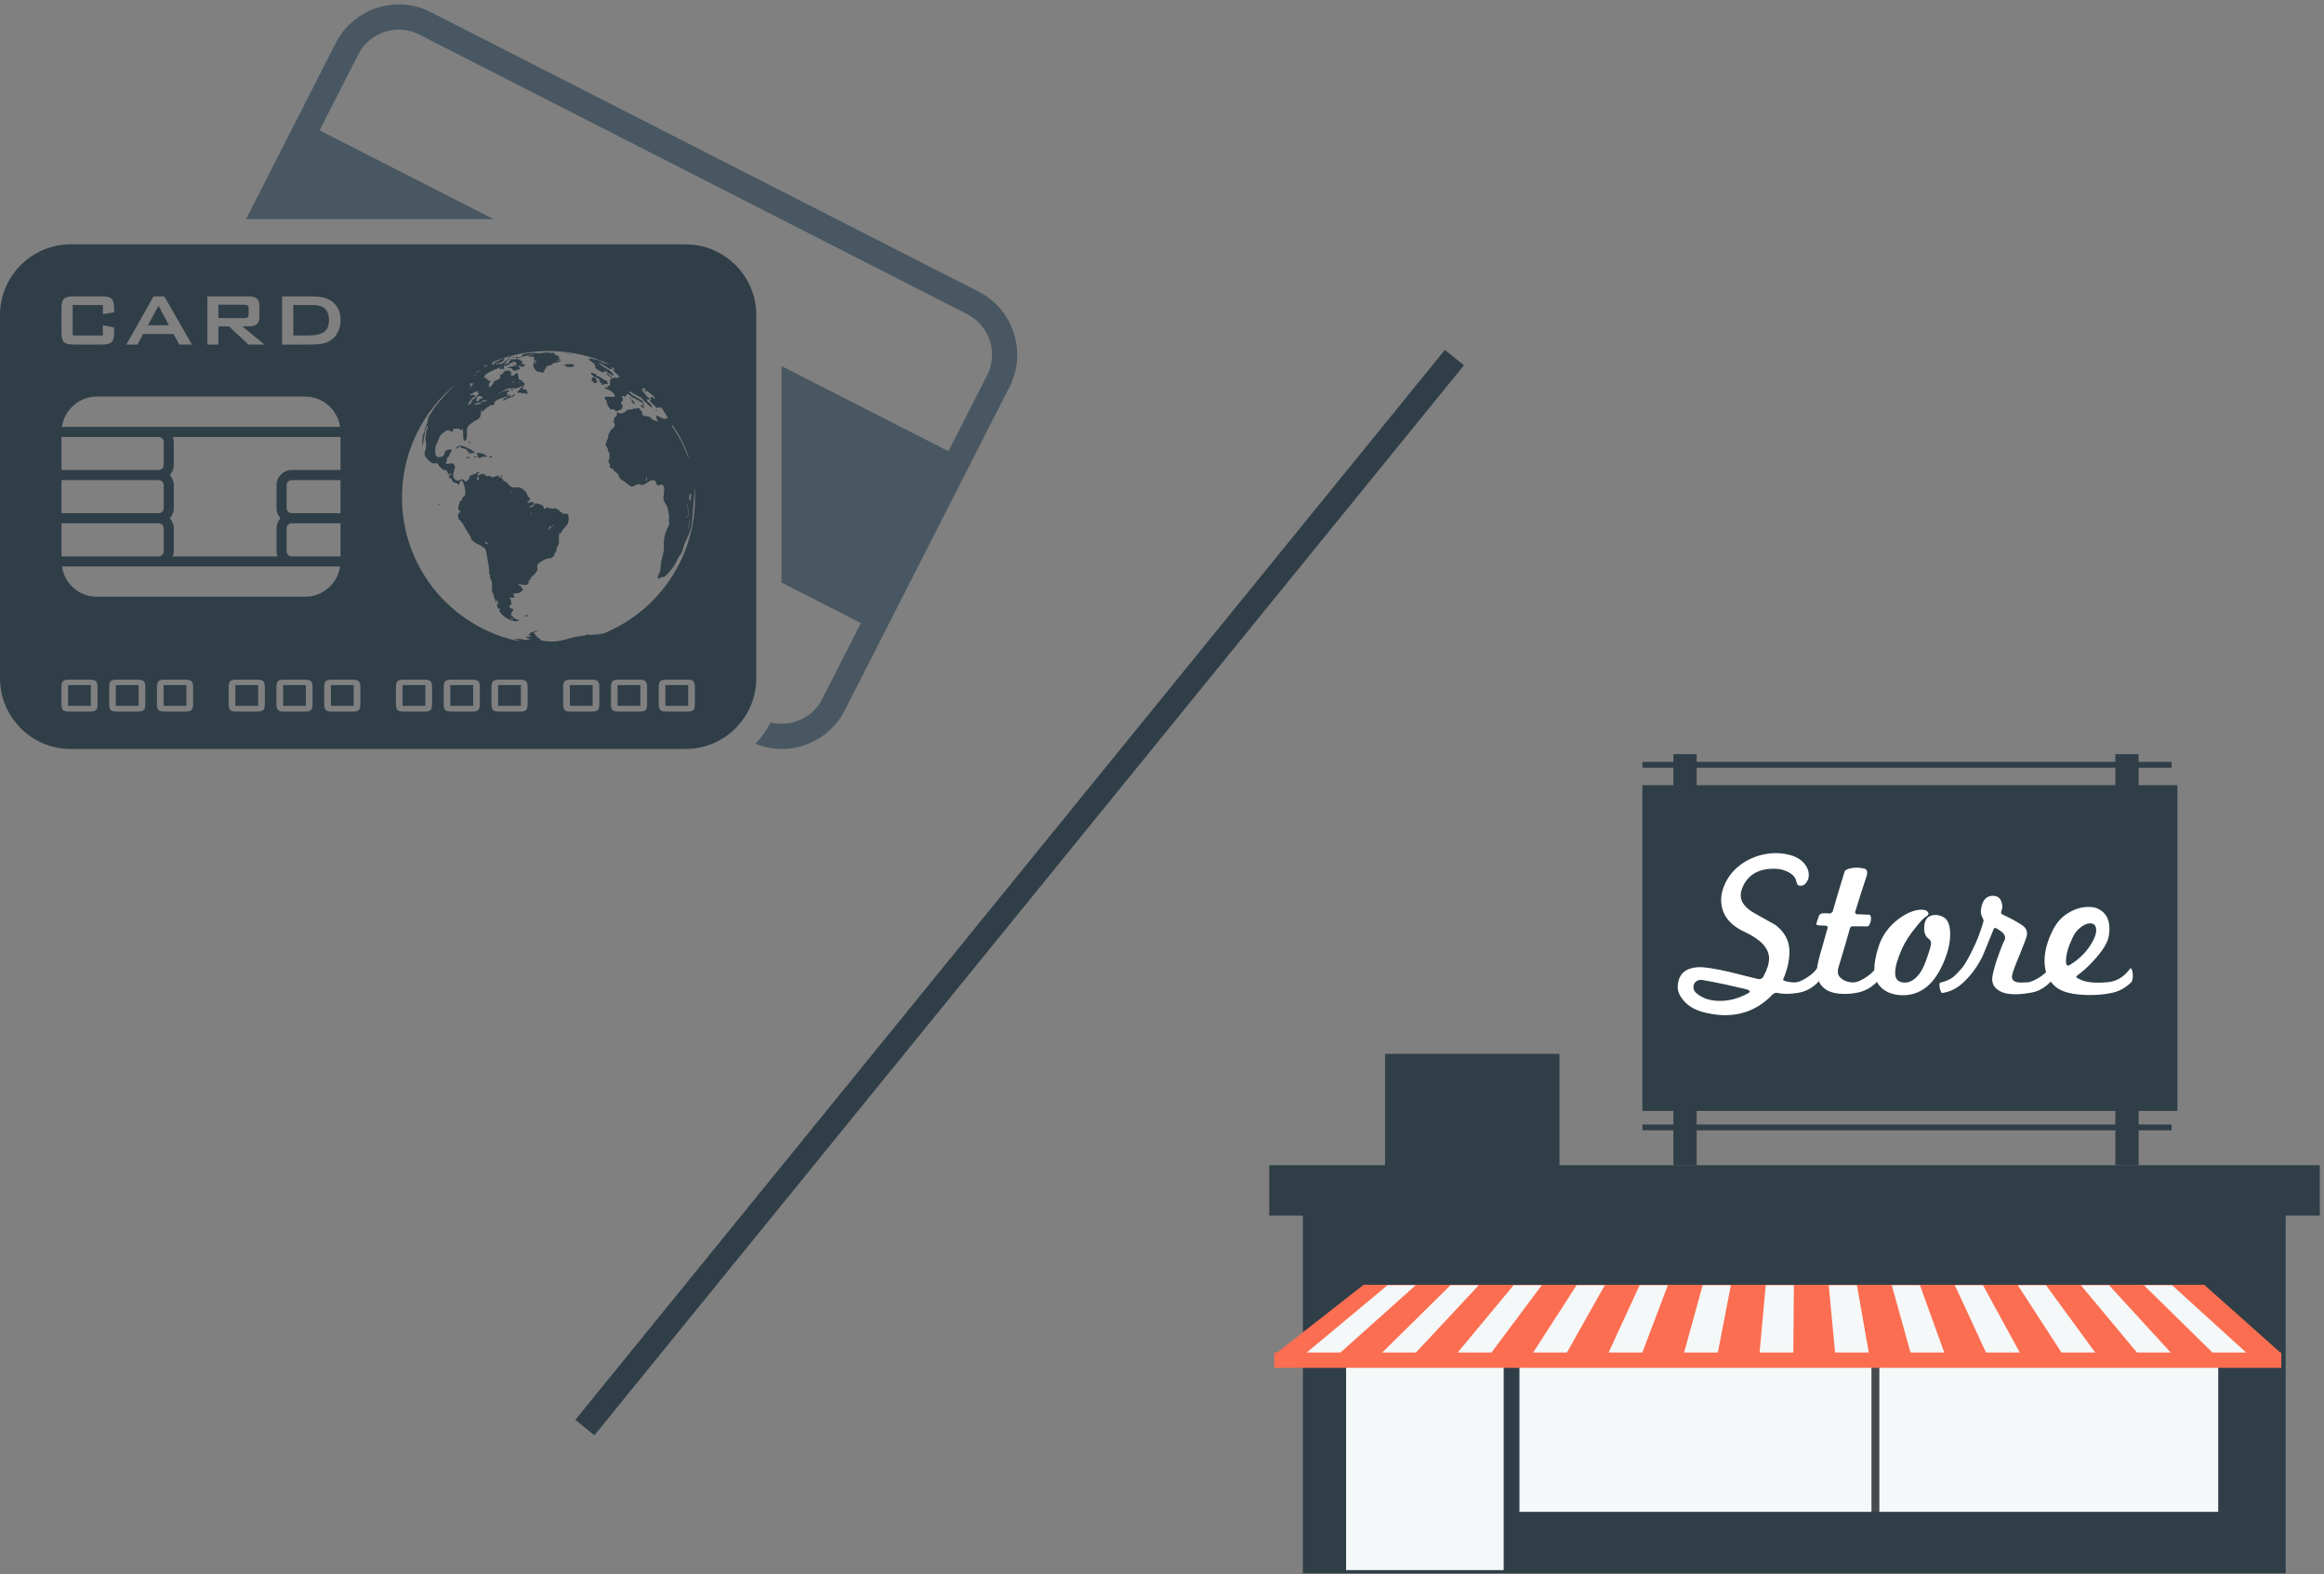 <?xml version="1.0" encoding="UTF-8"?>
<svg width="474px" height="321px" viewBox="0 0 474 321" version="1.1" xmlns="http://www.w3.org/2000/svg" xmlns:xlink="http://www.w3.org/1999/xlink">
    <rect x="0" y="0" width="474" height="321" fill="#808080" stroke="none"/>
    <!-- Generator: Sketch 43 (38999) - http://www.bohemiancoding.com/sketch -->
    <title>Group 3</title>
    <desc>Created with Sketch.</desc>
    <defs></defs>
    <g id="Page-1" stroke="none" stroke-width="1" fill="none" fill-rule="evenodd">
        <g id="Group-3">
            <g id="if_vector_65_07_473788">
                <path d="M128.964,81.527 C129.104,81.705 129.626,82.216 129.407,82.442 C129.299,82.549 128.903,81.888 128.81,81.817 C128.709,81.745 128.901,81.554 128.964,81.527 Z M128.802,81.461 C128.802,81.461 128.81,81.46 128.811,81.465 C128.759,81.328 128.646,81.125 128.533,81.024 C128.346,80.866 128.51,81.403 128.802,81.461 Z M104.925,74.221 C104.913,74.241 104.874,74.324 104.925,74.221 L104.925,74.221 Z M104.925,74.221 C104.949,74.159 104.55,74.248 104.497,74.361 C104.481,74.398 104.866,74.346 104.925,74.221 Z M134.036,83.772 C134.063,83.705 133.593,83.622 133.551,83.634 C133.585,83.725 133.965,83.939 134.036,83.772 Z M108.336,128.946 C108.35,128.96 108.355,128.96 108.358,128.952 C108.376,128.936 108.386,128.924 108.383,128.924 C108.381,128.943 108.365,128.951 108.336,128.946 Z M102.442,97.011 L102.442,97.011 C102.441,96.626 102.073,97.28 102.075,97.28 C102.338,97.349 102.442,97.276 102.442,97.011 Z M102.442,97.01 C102.442,97.011 102.442,97.011 102.442,97.01 C102.442,97.049 102.447,97.243 102.442,97.01 Z M104.126,80.568 C104.017,80.57 103.577,80.39 103.604,80.496 C103.672,80.768 104.079,80.735 104.22,80.604 C104.199,80.563 104.169,80.551 104.126,80.568 C104.158,80.568 103.968,80.574 104.126,80.568 Z M105.128,126.732 L105.128,126.732 C105.277,126.763 105.206,126.749 105.128,126.732 Z M101.988,97.32 L101.988,97.32 C102.005,97.313 102.029,97.302 102.075,97.28 C102.067,97.276 102.013,97.306 101.988,97.32 Z M104.025,79.357 C104.096,79.435 104.629,79.764 104.704,79.569 C104.762,79.431 104.105,79.311 104.025,79.357 Z M98.817,92.795 C98.79,92.729 98.817,92.7 98.896,92.708 C98.806,92.47 97.22,92.24 97.168,92.499 C97.176,92.456 97.578,92.961 97.522,93.054 C97.41,93.245 96.981,93.087 96.837,93.072 C96.662,93.054 96.567,93.235 96.772,93.254 C97.015,93.275 97.69,93.103 97.8,93.419 C97.868,93.615 98.008,93.342 98.052,93.295 C98.214,93.122 98.397,93.318 98.5,93.182 C98.67,92.964 99.036,93.289 99.176,93.179 C99.489,92.931 98.943,92.851 98.817,92.795 Z M96.772,93.253 C96.725,93.247 96.994,93.273 96.772,93.253 L96.772,93.253 Z M107.318,125.705 C107.263,125.646 107.359,125.758 107.318,125.705 L107.318,125.705 Z M100.106,93.071 C100.087,92.807 99.529,93.344 99.863,93.33 C100.254,93.32 100.784,93.087 100.106,93.071 Z M96.756,92.347 C96.808,92.343 96.844,92.32 96.869,92.278 C96.892,92.135 95.399,91.373 95.218,91.28 C94.526,90.921 93.478,90.55 93.013,91.49 C93.214,91.552 93.961,90.804 94.108,91.15 C94.078,91.207 94.026,91.252 93.968,91.28 C93.949,91.379 95.083,91.554 95.169,91.637 C95.35,91.811 95.153,92.088 95.551,92.052 C95.949,92.012 95.44,92.433 95.44,92.438 C95.459,92.513 96.627,92.394 96.754,92.347 C96.717,92.361 96.494,92.447 96.756,92.347 Z M95.81,89.974 C95.826,90.051 95.804,89.951 95.81,89.974 L95.81,89.974 Z M95.846,90.433 C95.871,90.426 95.813,90.009 95.81,89.974 C95.772,89.773 95.431,90.484 95.846,90.433 Z M95.125,93.181 C94.894,93.243 95.392,93.511 95.598,93.434 C95.678,93.401 95.762,93.508 95.829,93.418 C95.985,93.211 95.194,93.16 95.125,93.181 Z M95.125,93.181 C95.373,93.116 95.084,93.189 95.125,93.181 L95.125,93.181 Z M141.661,99.465 C141.658,99.454 141.658,99.446 141.658,99.439 C141.656,99.548 141.653,99.66 141.653,99.77 C141.656,99.803 141.661,99.721 141.661,99.465 Z M32.338,62.348 L30.156,66.341 L34.455,66.341 L32.338,62.348 Z M50.489,64.702 C50.636,64.589 50.708,64.386 50.708,64.095 L50.708,62.914 C50.708,62.63 50.636,62.43 50.489,62.314 C50.343,62.201 50.074,62.142 49.677,62.142 L44.544,62.142 L44.544,64.873 L49.676,64.873 C50.074,64.874 50.343,64.816 50.489,64.702 Z M67.102,65.254 C67.102,64.253 66.83,63.492 66.287,62.975 C65.739,62.458 64.937,62.197 63.871,62.197 L59.824,62.197 L59.824,68.415 L62.778,68.415 C64.348,68.415 65.464,68.168 66.12,67.68 C66.775,67.192 67.102,66.38 67.102,65.254 Z M33.371,143.948 L38.019,143.948 L38.019,139.716 L33.371,139.716 L33.371,143.948 Z M13.885,143.948 L18.53,143.948 L18.53,139.716 L13.885,139.716 L13.885,143.948 Z M95.516,82.556 L95.517,82.556 C95.516,82.556 95.518,82.556 95.516,82.556 L95.516,82.556 Z M23.628,143.948 L28.275,143.948 L28.275,139.716 L23.628,139.716 L23.628,143.948 Z M140.291,105.105 L140.291,105.118 C140.299,105.067 140.333,104.804 140.291,105.105 Z M95.67,80.597 C95.828,80.514 95.645,80.608 95.67,80.597 L95.67,80.597 Z M107.071,125.485 C106.99,125.511 106.906,125.762 107.032,125.712 C107.104,125.683 107.261,125.543 107.342,125.559 L107.342,125.556 C107.267,125.466 107.178,125.439 107.071,125.485 Z M135.712,143.948 L140.359,143.948 L140.359,139.716 L135.712,139.716 L135.712,143.948 Z M116.225,143.948 L120.87,143.948 L120.87,139.716 L116.225,139.716 L116.225,143.948 Z M125.968,143.948 L130.615,143.948 L130.615,139.716 L125.968,139.716 L125.968,143.948 Z M141.658,99.438 C141.658,99.411 141.661,99.384 141.661,99.358 C141.654,99.248 141.641,99.137 141.633,99.025 C141.643,99.161 141.65,99.299 141.658,99.438 Z M132.232,82.572 C132.224,82.562 132.216,82.554 132.209,82.546 C132.211,82.563 132.225,82.573 132.24,82.585 C132.24,82.578 132.237,82.575 132.232,82.572 Z M57.742,143.948 L62.389,143.948 L62.389,139.716 L57.742,139.716 L57.742,143.948 L57.742,143.948 Z M67.487,143.948 L72.134,143.948 L72.134,139.716 L67.487,139.716 L67.487,143.948 Z M47.998,143.948 L52.645,143.948 L52.645,139.716 L47.998,139.716 L47.998,143.948 L47.998,143.948 Z M91.854,143.948 L96.501,143.948 L96.501,139.716 L91.854,139.716 L91.854,143.948 Z M82.109,143.948 L86.756,143.948 L86.756,139.716 L82.109,139.716 L82.109,143.948 Z M101.597,143.948 L106.246,143.948 L106.246,139.716 L101.597,139.716 L101.597,143.948 Z M89.434,102.684 C89.336,102.629 89.506,103.116 89.465,103.146 C89.613,103.077 89.537,102.962 89.629,102.861 C89.635,102.866 89.494,102.715 89.434,102.684 Z M113.82,73.311 C113.965,73.25 114.234,73.558 114.425,73.419 C114.298,73.273 114.058,73.29 114.021,73.07 C113.972,72.778 114.102,72.706 113.724,72.566 C113.746,72.55 113.345,72.376 113.238,72.352 C112.944,72.294 113.191,72.142 113.078,71.984 C113.012,71.888 112.691,71.972 112.618,71.979 C112.197,72.009 111.766,71.855 111.334,71.878 C110.772,71.911 110.226,72.069 109.658,72.025 C108.802,71.962 107.086,71.883 106.384,72.473 C106.423,72.476 106.547,72.468 106.571,72.523 C106.423,72.633 106.311,72.543 106.16,72.69 C106.236,72.616 106.256,72.689 106.226,72.711 C106.713,72.917 108.822,71.995 108.841,72.263 C108.849,72.379 107.72,72.41 107.788,72.687 C107.826,72.835 108.572,72.706 108.704,72.734 C109.257,72.845 108.767,73.314 108.88,73.46 C108.898,73.482 109.454,73.41 109.464,73.57 C109.392,73.437 108.225,74.001 109.103,73.854 C109.171,73.844 109.297,73.691 109.353,73.734 C109.534,73.885 109.293,74.014 109.164,74.009 C108.202,73.961 109.126,75.965 109.975,75.826 C110.42,75.756 110.7,76.376 110.972,75.719 C111.069,75.488 111.102,75.222 111.36,75.106 C111.549,75.019 111.341,74.735 111.405,74.714 C111.688,74.608 111.934,74.554 112.23,74.496 C112.585,74.43 112.647,74.161 112.934,74.018 C113.048,73.959 114.451,73.814 114.328,73.558 C114.22,73.335 113.417,73.729 113.425,73.439 C113.794,73.622 113.587,73.407 113.82,73.311 Z M103.953,73.32 C104.178,73.346 104.385,73.253 104.593,73.188 C104.385,73.253 104.615,73.182 104.593,73.188 C104.704,73.154 104.135,73.16 103.953,73.32 Z M105.036,72.743 C104.913,72.78 105.011,72.745 105.036,72.743 C104.889,72.745 104.651,72.74 104.56,72.896 C105.086,73.1 104.716,72.83 105.036,72.743 Z M114.906,74.421 C114.947,74.485 115.004,74.498 115.071,74.46 C115.019,74.449 115.251,74.448 115.071,74.46 C115.125,74.461 115.178,74.461 115.227,74.464 C115.256,74.524 115.25,74.565 115.212,74.584 C115.413,74.521 115.55,74.854 115.783,74.831 C115.99,74.812 117.061,75.008 117.055,74.512 C117.047,74.001 114.903,74.371 114.906,74.421 Z M105.576,72.755 C105.551,72.626 104.952,72.96 105.149,73.006 C105.45,73.08 106.044,73.076 106.3,72.899 C106.114,72.797 105.625,73.047 105.576,72.755 Z M107.909,102.244 C107.951,102.2 107.979,102.149 107.99,102.087 C107.818,102.082 107.666,102.4 107.865,102.348 C107.863,102.348 108.346,102.273 108.195,102.222 C108.219,102.229 107.909,102.233 107.909,102.244 Z M154.251,64.237 L154.251,138.336 C154.251,146.26 147.772,152.743 139.852,152.743 L14.397,152.743 C6.478,152.743 0,146.26 0,138.336 L0,64.237 C0,56.311 6.478,49.83 14.397,49.83 L139.852,49.83 C147.772,49.83 154.251,56.311 154.251,64.237 Z M140.634,101.997 C140.888,102.322 140.903,101.396 140.896,101.515 C140.922,101.123 140.986,100.915 140.875,100.551 C140.9,100.631 140.827,100.626 140.833,100.591 C140.591,100.82 140.473,101.787 140.634,101.997 Z M140.673,105.801 C140.547,106.32 140.34,107.979 140.399,107.991 C140.44,108.002 140.619,106.589 140.688,105.95 C140.697,105.911 140.71,105.829 140.716,105.664 C140.716,105.7 140.705,105.806 140.688,105.95 C140.67,106.025 140.655,105.922 140.673,105.801 Z M137.069,86.871 C137.129,87.1 137.371,87.363 137.492,87.561 C137.857,88.146 138.229,88.725 138.567,89.324 C139.172,90.394 139.741,91.57 140.154,92.727 C140.157,92.733 140.159,92.743 140.162,92.748 L140.162,92.744 C140.167,92.756 140.167,92.754 140.167,92.761 C140.263,93.013 140.409,93.241 140.529,93.481 C139.809,91.068 138.684,88.947 137.272,86.868 C137.244,86.822 137.01,86.664 137.069,86.871 Z M140.291,105.105 C140.291,105.11 140.291,105.113 140.289,105.121 C140.286,105.175 140.304,105.213 140.354,105.228 C140.444,105.211 140.295,102.822 140.289,102.564 C140.118,103.423 140.395,104.267 140.291,105.105 Z M140.181,105.221 C139.979,105.294 139.87,105.41 139.901,105.69 C139.956,105.638 140.181,105.344 140.178,105.235 C140.178,105.247 140.186,105.265 140.181,105.221 Z M129.937,77.696 C130.234,77.92 130.531,78.145 130.819,78.383 C130.602,78.204 130.386,78.029 130.164,77.858 C130.09,77.803 130.012,77.753 129.937,77.696 Z M98.512,74.744 C98.68,74.678 98.85,74.607 99.021,74.55 C98.919,74.701 98.71,74.822 98.553,74.897 C98.868,74.784 99.232,74.718 99.489,74.48 C99.376,74.441 99.276,74.597 99.184,74.457 C99.374,74.335 99.574,74.233 99.784,74.143 C99.356,74.336 98.931,74.536 98.512,74.744 Z M99.158,81.802 C99.685,81.477 98.41,81.615 98.176,81.802 C98.201,81.781 98.311,81.692 98.175,81.804 C98.175,81.804 98.175,81.804 98.176,81.802 L98.175,81.804 C97.979,81.968 98.985,81.908 99.158,81.802 Z M96.72,82.451 C96.51,82.669 98.266,82.442 98.212,82.085 C98.188,81.93 96.811,82.353 96.72,82.451 Z M97.081,75.977 C97.176,75.999 97.877,75.763 97.792,75.598 C97.758,75.528 97.137,75.908 97.081,75.977 Z M96.379,76.672 C96.4,76.671 96.449,76.649 96.511,76.615 C96.737,76.549 97.19,76.453 97.179,76.389 C97.16,76.27 96.734,76.504 96.511,76.615 C96.426,76.642 96.371,76.659 96.379,76.672 Z M95.723,79.233 C95.899,79.247 96.498,78.286 96.538,78.165 C96.553,78.099 96.175,78.265 96.082,78.184 C95.846,77.977 95.747,78.622 95.861,78.537 C96.286,78.217 95.865,79.159 95.723,79.233 Z M95.67,80.597 C95.857,80.501 96.044,80.667 96.253,80.548 C96.454,80.431 96.632,80.404 96.726,80.667 C96.861,81.031 97.984,80.307 97.621,80.128 C97.598,80.117 97.407,80.167 97.458,80.05 C97.585,79.747 97.341,79.905 97.203,79.81 C96.642,79.963 96.156,80.348 95.67,80.597 Z M95.516,82.555 C95.516,82.557 95.516,82.555 95.516,82.557 L95.516,82.555 L95.516,82.557 C95.533,82.57 95.544,82.58 95.517,82.557 C95.721,82.728 96.146,82.065 96.177,81.931 C96.274,81.531 96.636,81.351 96.944,81.148 C97.866,80.548 96.998,81.763 96.981,81.739 C97.028,81.819 97.211,81.641 97.261,81.628 C97.437,81.578 97.231,81.936 97.26,81.975 C97.378,82.118 97.944,81.288 97.972,81.184 C98.17,81.476 98.472,81.408 98.354,81.015 C98.23,80.604 97.344,80.831 97.062,80.878 C96.549,80.961 96.303,81.111 96.054,81.558 C95.97,81.709 95.304,82.362 95.516,82.555 Z M57.541,70.263 L63.269,70.263 C64.256,70.263 65.069,70.202 65.704,70.081 C66.338,69.96 66.871,69.767 67.298,69.501 C67.985,69.079 68.516,68.502 68.891,67.768 C69.271,67.034 69.46,66.209 69.46,65.293 C69.46,63.744 68.976,62.548 68.009,61.708 C67.038,60.864 65.654,60.444 63.853,60.444 L57.542,60.444 L57.542,70.263 L57.541,70.263 Z M69.449,113.465 L69.449,106.718 L59.49,106.718 C58.923,106.718 58.462,107.178 58.462,107.745 L58.462,112.435 C58.462,113.001 58.923,113.465 59.49,113.465 L69.449,113.465 Z M59.49,115.522 L32.36,115.522 L12.631,115.522 C13.134,118.998 16.135,121.696 19.745,121.696 L62.251,121.696 C65.86,121.696 68.861,118.997 69.366,115.522 L59.49,115.522 Z M69.449,104.659 L69.449,97.914 L59.49,97.914 C58.923,97.914 58.462,98.374 58.462,98.941 L58.462,103.631 C58.462,104.198 58.923,104.659 59.49,104.659 L69.449,104.659 Z M69.449,95.854 L69.449,89.109 L35.255,89.109 C35.37,89.433 35.444,89.775 35.444,90.137 L35.444,94.825 C35.444,95.62 35.136,96.336 34.644,96.883 C35.136,97.431 35.444,98.148 35.444,98.94 L35.444,103.63 C35.444,104.424 35.136,105.14 34.644,105.687 C35.136,106.234 35.444,106.954 35.444,107.744 L35.444,112.434 C35.444,112.798 35.37,113.139 35.255,113.464 L56.595,113.464 C56.478,113.139 56.404,112.797 56.404,112.434 L56.404,107.744 C56.404,106.953 56.717,106.234 57.209,105.687 C56.717,105.14 56.404,104.423 56.404,103.63 L56.404,98.94 C56.404,97.239 57.788,95.853 59.49,95.853 L69.449,95.853 L69.449,95.854 Z M69.366,87.052 C68.861,83.573 65.86,80.875 62.251,80.875 L19.745,80.875 C16.135,80.875 13.133,83.574 12.631,87.052 L32.36,87.052 L69.366,87.052 Z M42.295,70.263 L44.544,70.263 L44.544,66.556 L46.707,66.556 L50.662,70.261 L53.938,70.261 L49.409,66.556 L50.69,66.556 C51.47,66.556 52.034,66.403 52.381,66.1 C52.732,65.796 52.908,65.314 52.908,64.651 L52.908,62.347 C52.908,61.678 52.732,61.192 52.381,60.892 C52.034,60.592 51.47,60.442 50.69,60.442 L42.295,60.442 L42.295,70.263 Z M25.766,70.263 L28.04,70.263 L29.182,68.117 L35.401,68.117 L36.579,70.263 L39.142,70.263 L33.516,60.444 L31.317,60.444 L25.766,70.263 Z M12.546,67.94 C12.546,68.837 12.714,69.45 13.047,69.775 C13.38,70.1 14.025,70.261 14.979,70.261 L20.837,70.261 C21.782,70.261 22.425,70.1 22.761,69.775 C23.099,69.45 23.267,68.837 23.267,67.94 L23.267,66.78 L20.983,66.304 L20.983,68.415 L14.829,68.415 L14.829,62.198 L20.983,62.198 L20.983,64.057 L23.267,63.694 L23.267,62.765 C23.267,61.875 23.098,61.265 22.761,60.936 C22.424,60.608 21.781,60.444 20.837,60.444 L14.979,60.444 C14.025,60.444 13.38,60.608 13.047,60.936 C12.714,61.264 12.546,61.874 12.546,62.765 L12.546,67.94 L12.546,67.94 Z M12.546,95.854 L32.36,95.854 C32.926,95.854 33.388,95.392 33.388,94.825 L33.388,90.137 C33.388,89.57 32.926,89.109 32.36,89.109 L12.546,89.109 L12.546,95.854 L12.546,95.854 Z M12.546,104.659 L32.36,104.659 C32.926,104.659 33.388,104.198 33.388,103.631 L33.388,98.941 C33.388,98.374 32.926,97.914 32.36,97.914 L12.546,97.914 L12.546,104.659 L12.546,104.659 Z M12.546,113.465 L32.36,113.465 C32.926,113.465 33.388,113.001 33.388,112.435 L33.388,107.745 C33.388,107.178 32.926,106.718 32.36,106.718 L12.546,106.718 L12.546,113.465 L12.546,113.465 Z M19.898,140.146 C19.898,139.552 19.796,139.145 19.588,138.93 C19.382,138.716 18.988,138.607 18.408,138.607 L14.009,138.607 C13.434,138.607 13.042,138.715 12.835,138.93 C12.627,139.145 12.524,139.552 12.524,140.146 L12.524,143.578 C12.524,144.175 12.628,144.579 12.835,144.796 C13.042,145.012 13.434,145.118 14.009,145.118 L18.408,145.118 C18.988,145.118 19.382,145.012 19.588,144.796 C19.796,144.579 19.898,144.175 19.898,143.578 L19.898,140.146 Z M29.642,140.146 C29.642,139.552 29.54,139.145 29.331,138.93 C29.125,138.716 28.731,138.607 28.152,138.607 L23.753,138.607 C23.178,138.607 22.788,138.715 22.578,138.93 C22.372,139.145 22.268,139.552 22.268,140.146 L22.268,143.578 C22.268,144.175 22.372,144.579 22.578,144.796 C22.788,145.012 23.178,145.118 23.753,145.118 L28.152,145.118 C28.732,145.118 29.125,145.012 29.331,144.796 C29.54,144.579 29.642,144.175 29.642,143.578 L29.642,140.146 Z M39.386,140.146 C39.386,139.552 39.282,139.145 39.074,138.93 C38.87,138.716 38.475,138.607 37.896,138.607 L33.498,138.607 C32.923,138.607 32.528,138.715 32.323,138.93 C32.117,139.145 32.013,139.552 32.013,140.146 L32.013,143.578 C32.013,144.175 32.117,144.579 32.323,144.796 C32.528,145.012 32.923,145.118 33.498,145.118 L37.896,145.118 C38.475,145.118 38.869,145.012 39.074,144.796 C39.283,144.579 39.386,144.175 39.386,143.578 L39.386,140.146 Z M54.012,140.146 C54.012,139.552 53.906,139.145 53.701,138.93 C53.493,138.716 53.101,138.607 52.523,138.607 L48.12,138.607 C47.546,138.607 47.155,138.715 46.949,138.93 C46.741,139.145 46.636,139.552 46.636,140.146 L46.636,143.578 C46.636,144.175 46.741,144.579 46.949,144.796 C47.155,145.012 47.546,145.118 48.12,145.118 L52.523,145.118 C53.101,145.118 53.493,145.012 53.701,144.796 C53.906,144.579 54.012,144.175 54.012,143.578 L54.012,140.146 Z M63.755,140.146 C63.755,139.552 63.652,139.145 63.445,138.93 C63.237,138.716 62.846,138.607 62.268,138.607 L57.863,138.607 C57.291,138.607 56.898,138.715 56.692,138.93 C56.486,139.145 56.38,139.552 56.38,140.146 L56.38,143.578 C56.38,144.175 56.486,144.579 56.692,144.796 C56.898,145.012 57.291,145.118 57.863,145.118 L62.268,145.118 C62.846,145.118 63.238,145.012 63.445,144.796 C63.652,144.579 63.755,144.175 63.755,143.578 L63.755,140.146 Z M73.5,140.146 C73.5,139.552 73.397,139.145 73.187,138.93 C72.982,138.716 72.586,138.607 72.012,138.607 L67.608,138.607 C67.034,138.607 66.643,138.715 66.435,138.93 C66.226,139.146 66.125,139.552 66.125,140.146 L66.125,143.578 C66.125,144.175 66.226,144.579 66.435,144.796 C66.643,145.012 67.034,145.118 67.608,145.118 L72.012,145.118 C72.586,145.118 72.982,145.012 73.187,144.796 C73.397,144.579 73.5,144.175 73.5,143.578 L73.5,140.146 Z M88.123,140.146 C88.123,139.552 88.021,139.145 87.813,138.93 C87.606,138.716 87.211,138.607 86.633,138.607 L82.234,138.607 C81.659,138.607 81.269,138.715 81.061,138.93 C80.854,139.145 80.752,139.552 80.752,140.146 L80.752,143.578 C80.752,144.175 80.855,144.579 81.061,144.796 C81.269,145.012 81.659,145.118 82.234,145.118 L86.633,145.118 C87.212,145.118 87.606,145.012 87.813,144.796 C88.021,144.579 88.123,144.175 88.123,143.578 L88.123,140.146 Z M97.868,140.146 C97.868,139.552 97.766,139.145 97.558,138.93 C97.351,138.716 96.958,138.607 96.378,138.607 L91.979,138.607 C91.404,138.607 91.011,138.715 90.806,138.93 C90.597,139.145 90.494,139.552 90.494,140.146 L90.494,143.578 C90.494,144.175 90.598,144.579 90.806,144.796 C91.011,145.012 91.404,145.118 91.979,145.118 L96.378,145.118 C96.958,145.118 97.351,145.012 97.558,144.796 C97.766,144.579 97.868,144.175 97.868,143.578 L97.868,140.146 Z M107.612,140.146 C107.612,139.552 107.508,139.145 107.302,138.93 C107.098,138.716 106.7,138.607 106.121,138.607 L101.719,138.607 C101.144,138.607 100.756,138.715 100.55,138.93 C100.341,139.145 100.238,139.552 100.238,140.146 L100.238,143.578 C100.238,144.175 100.342,144.579 100.55,144.796 C100.756,145.012 101.145,145.118 101.719,145.118 L106.121,145.118 C106.7,145.118 107.096,145.012 107.302,144.796 C107.508,144.579 107.612,144.175 107.612,143.578 L107.612,140.146 Z M122.237,140.146 C122.237,139.552 122.133,139.145 121.927,138.93 C121.72,138.716 121.327,138.607 120.745,138.607 L116.347,138.607 C115.771,138.607 115.382,138.715 115.177,138.93 C114.967,139.145 114.861,139.552 114.861,140.146 L114.861,143.578 C114.861,144.175 114.967,144.579 115.177,144.796 C115.382,145.012 115.771,145.118 116.347,145.118 L120.745,145.118 C121.327,145.118 121.719,145.012 121.927,144.796 C122.133,144.579 122.237,144.175 122.237,143.578 L122.237,140.146 Z M131.983,140.146 C131.983,139.552 131.877,139.145 131.671,138.93 C131.463,138.716 131.071,138.607 130.491,138.607 L126.091,138.607 C125.514,138.607 125.126,138.715 124.919,138.93 C124.711,139.145 124.605,139.552 124.605,140.146 L124.605,143.578 C124.605,144.175 124.711,144.579 124.919,144.796 C125.126,145.012 125.514,145.118 126.091,145.118 L130.491,145.118 C131.071,145.118 131.463,145.012 131.671,144.796 C131.877,144.579 131.983,144.175 131.983,143.578 L131.983,140.146 Z M141.725,140.146 C141.725,139.552 141.621,139.145 141.415,138.93 C141.208,138.716 140.813,138.607 140.236,138.607 L135.834,138.607 C135.259,138.607 134.87,138.715 134.662,138.93 C134.454,139.145 134.35,139.552 134.35,140.146 L134.35,143.578 C134.35,144.175 134.454,144.579 134.662,144.796 C134.87,145.012 135.259,145.118 135.834,145.118 L140.236,145.118 C140.813,145.118 141.208,145.012 141.415,144.796 C141.621,144.579 141.725,144.175 141.725,143.578 L141.725,140.146 Z M141.739,100.722 C141.728,100.299 141.687,99.883 141.661,99.465 L141.661,99.358 C141.645,99.146 141.639,99.048 141.63,99.009 L141.63,98.996 L141.63,98.99 C141.61,98.914 141.636,99.681 141.653,99.769 C141.63,100.938 141.501,102.102 141.398,103.262 C141.279,104.662 141.233,106.074 140.98,107.46 C140.743,108.756 140.089,109.737 139.605,110.928 C139.412,111.414 139.321,111.94 139.146,112.43 C138.933,113.028 138.472,113.421 138.235,113.987 C137.788,115.04 137.081,116.041 136.308,116.876 C135.975,117.238 135.588,117.709 135.044,117.701 C134.781,117.693 134.001,118.376 134.145,117.701 C134.252,117.206 134.564,116.829 134.664,116.322 C134.771,115.759 134.731,115.192 134.841,114.65 C135.091,113.46 135.487,112.474 135.406,111.233 C135.327,110.009 135.576,109.105 136.014,107.95 C136.218,107.411 136.603,107.132 136.472,106.491 C136.352,105.888 136.564,105.421 136.404,104.833 C136.254,104.292 136.3,103.752 136.032,103.243 C135.793,102.795 135.458,102.365 135.324,101.867 C135.22,101.466 135.448,100.957 135.418,100.518 C135.378,99.898 135.675,99.532 135.2,98.978 C134.821,98.536 134.529,99.151 134.118,98.95 C133.732,98.762 133.905,98.043 133.371,97.921 C132.884,97.811 132.333,98.201 131.962,98.446 C131.722,98.604 131.466,98.743 131.22,98.889 C131.049,98.985 130.449,98.715 130.209,98.735 C129.77,98.77 129.088,99.376 128.706,99.192 C128.189,98.944 127.82,98.553 127.37,98.215 C126.983,97.933 126.59,97.852 126.359,97.415 C126.243,97.2 126.209,96.922 126.07,96.724 C125.902,96.494 125.564,96.287 125.352,96.091 C125.197,95.943 124.974,95.841 125.034,95.571 C124.758,95.52 124.638,95.65 124.455,95.331 C124.306,95.07 124.467,94.784 124.339,94.548 C124.188,94.283 123.92,94.186 124.148,93.858 C124.339,93.583 124.315,92.942 124.309,92.619 C124.306,92.262 124.002,92.058 123.974,91.744 C123.938,91.367 123.955,91.34 123.677,91.059 C123.322,90.697 123.778,89.778 123.969,89.401 C124.098,89.144 124.053,88.848 124.09,88.57 C124.118,88.349 124.351,88.317 124.396,88.087 C124.527,87.451 125.175,87.477 125.39,86.825 C125.503,86.476 125.281,86.425 125.193,86.11 C125.119,85.845 125.216,85.367 125.38,85.157 C125.548,84.935 125.794,84.924 125.825,84.598 C125.869,84.144 125.652,83.904 126.158,84.19 C126.649,84.465 127.205,84.218 127.56,83.931 C127.815,83.72 127.784,83.673 128.103,83.57 C128.256,83.518 129.078,83.462 129.117,83.426 C129.355,83.199 129.582,83.404 129.839,83.313 C130.192,83.184 130.003,83.19 130.36,83.3 C130.693,83.404 130.337,83.246 130.577,83.605 C130.688,83.704 130.797,83.8 130.907,83.898 C131.063,84.101 130.851,84.326 130.978,84.494 C131.346,84.973 132.044,84.83 132.512,85.037 C132.78,85.153 132.854,85.456 133.117,85.564 C133.427,85.691 133.696,85.807 134.001,85.952 C134.388,86.137 133.398,84.44 134.11,84.797 C134.429,84.954 134.664,85.14 135.015,85.27 C135.202,85.34 135.393,85.414 135.579,85.49 C135.847,85.6 135.618,85.314 135.776,85.244 C135.793,85.241 136.307,85.546 136.188,85.237 C136.028,84.813 135.725,84.384 135.48,84.002 C135.267,83.654 134.995,83.343 134.784,82.992 C134.631,82.746 134.632,83.231 134.65,83.22 C134.546,83.286 134.26,82.894 134.197,82.998 C134.165,83.043 134.323,83.16 134.225,83.22 C134.016,83.343 133.161,82.453 133.054,82.293 C132.928,82.095 132.653,81.985 132.558,81.785 C132.42,81.51 132.837,81.702 132.746,81.508 C132.62,81.241 132.762,81.328 132.729,81.021 C132.698,80.704 133.464,81.357 133.555,81.235 C133.724,81.004 132.602,80.24 132.485,80.151 C132.313,80.022 131.786,79.44 131.833,79.911 C131.831,79.845 131.208,79.63 131.351,79.462 C131.415,79.389 131.62,79.75 131.741,79.607 C131.8,79.537 131.287,78.986 131.204,79.03 C131.129,79.073 131.263,79.277 131.269,79.315 C131.311,79.541 130.891,79.226 130.849,79.27 C130.766,79.341 131.399,80.11 131.466,80.203 C131.645,80.453 131.828,80.72 132.05,80.94 C132.138,81.027 132.512,81.196 132.553,81.294 C132.507,81.192 132.352,81.564 132.403,81.517 C132.324,81.589 132.093,81.281 132.028,81.46 C131.98,81.586 131.957,81.79 132.05,81.875 C132.208,82.024 132.638,82.276 132.742,82.451 C132.874,82.672 132.908,82.91 133.062,83.146 C132.781,83.101 132.495,82.845 132.229,82.571 C132.224,82.555 132.213,82.541 132.204,82.527 C132.203,82.535 132.204,82.54 132.206,82.545 C131.994,82.324 131.795,82.098 131.615,81.967 C131.237,81.684 131.017,81.195 130.594,80.993 C130.084,80.748 129.585,80.533 129.122,80.209 C129.034,80.144 128.426,79.793 128.367,79.848 C128.154,80.069 129.034,80.574 129.167,80.659 C129.378,80.788 129.593,80.917 129.782,81.08 C129.853,81.142 130.161,81.165 130.178,81.191 C130.435,81.582 130.993,81.521 131.253,81.922 C131.247,81.918 131.244,81.918 131.242,81.922 C130.821,81.875 130.722,81.682 131.149,82.138 C131.239,82.239 131.44,82.655 131.265,82.765 C131.143,82.842 131.453,83.155 131.457,83.242 C131.349,83.238 130.362,82.815 130.648,82.718 C130.844,82.652 130.988,82.866 131.149,82.611 C131.296,82.373 130.789,82.021 130.65,81.924 C130.128,81.57 129.521,81.353 128.979,81.038 C128.8,80.932 128.082,80.197 127.844,80.367 C127.828,80.377 127.637,80.8 127.63,80.828 C127.596,80.97 127.09,80.78 127.012,80.76 C126.549,80.645 127.135,81.443 127.089,81.527 C126.921,81.81 126.36,82.244 126.935,82.604 C127.209,82.778 126.803,83.16 126.823,83.311 C126.854,83.569 126.669,83.549 126.491,83.567 C126.246,83.589 125.888,83.875 125.691,83.855 C125.531,83.834 125.406,83.586 125.279,83.508 C125.115,83.408 124.778,83.504 124.581,83.517 C124.568,83.518 123.942,82.77 123.937,82.746 C123.834,82.204 123.784,81.748 123.392,81.309 C122.711,80.551 125.374,81.147 125.403,80.854 C125.461,80.304 124.791,79.898 124.439,79.635 C124.319,79.548 123.264,79.209 123.293,79.09 C123.347,78.819 123.906,79.163 124.024,78.987 C124.111,78.855 123.746,78.776 123.801,78.682 C123.868,78.571 124.385,78.935 124.401,78.426 C124.408,78.046 124.194,78.444 124.465,78.046 C124.553,77.912 124.323,77.562 124.408,77.515 C124.356,77.202 124.773,77.352 124.818,77.216 C124.882,77.01 123.494,76.401 123.78,76.159 C123.934,76.027 125.086,77.405 125.253,77.098 C125.45,76.744 125.728,77.279 125.896,77.041 C126.154,76.673 126.111,77.011 126.417,76.889 C126.182,76.528 125.892,76.404 125.579,76.088 C125.52,76.027 125.018,75.488 125.035,75.452 C125.102,75.296 125.203,75.483 125.262,75.298 C125.34,75.058 124.83,74.816 124.629,74.871 C124.733,74.979 124.916,75.085 125.058,75.134 C124.972,75.251 124.424,75.328 124.232,75.202 C124.027,75.072 122.195,73.854 122.12,73.993 C122.027,74.16 123.689,75.224 123.903,75.274 C124.187,75.34 125.365,76.371 125.112,76.626 C124.992,76.75 123.23,75.455 123.195,75.722 C123.126,76.281 122.556,75.75 122.237,75.574 C121.783,75.324 121.316,75.164 121.379,74.579 C121.416,74.227 120.603,73.732 120.364,73.548 C119.898,73.196 120.154,73.025 120.676,73.155 C121.282,73.305 121.917,73.388 122.504,73.612 C122.604,73.649 122.546,73.776 122.644,73.812 C123.02,73.954 123.384,74.136 123.777,74.232 C123.678,74.146 123.226,73.966 123.214,73.848 C123.373,74.077 124.309,74.308 124.578,74.433 C125.235,74.739 125.878,75.069 126.506,75.425 C127.144,75.783 127.766,76.163 128.374,76.568 C127.776,76.173 127.164,75.796 126.539,75.444 C126.527,75.438 126.516,75.43 126.506,75.425 C121.964,72.862 116.695,71.451 111.101,71.596 C107.08,71.702 103.264,72.6 99.797,74.135 C100.002,74.047 100.217,73.967 100.423,73.888 C100.781,74.136 100.233,74.102 100.281,74.273 C100.309,74.383 100.885,74.323 100.904,74.185 C100.916,74.079 100.745,74.11 100.847,74.008 C101.029,73.816 101.204,73.83 101.429,73.73 C101.946,73.496 102.32,73.084 102.941,73.07 C102.906,73.132 102.641,73.207 102.674,73.287 C102.731,73.42 102.904,73.285 102.993,73.293 C102.839,73.583 101.814,74.123 101.498,74.047 C101.339,74.004 101.05,74.283 101.306,74.303 C101.438,74.313 102.021,74.073 102.061,74.096 C102.146,74.146 101.946,74.197 102.029,74.26 C102.286,74.454 103.129,73.46 103.552,73.518 C103.461,73.711 103.052,74.039 102.867,74.14 C102.922,74.13 103.18,73.973 103.213,74.06 C103.273,74.22 102.764,74.214 102.858,74.387 C102.896,74.467 103.41,74.184 103.463,74.162 C103.819,74.02 103.938,73.98 103.808,73.723 C103.756,73.616 104.871,73.06 104.926,73.219 C104.936,73.236 104.56,73.467 104.535,73.54 C104.657,73.466 105.47,72.963 105.556,73.213 C105.582,73.29 105.424,73.359 105.385,73.385 C105.46,73.389 106.021,73.218 106.076,73.315 C106.052,73.479 106.124,73.557 106.305,73.55 C106.347,73.58 106.66,73.691 106.643,73.801 C106.622,73.924 106.234,73.988 106.394,74.129 C106.582,74.292 106.935,74.301 107.143,74.45 C107.047,74.574 106.5,74.924 106.34,74.844 C106.203,74.774 106.025,74.327 105.852,74.686 C105.727,74.948 106.167,74.958 105.93,75.3 C105.684,75.662 105.427,75.137 105.272,75.306 C105.205,75.378 105.481,75.515 105.433,75.603 C105.347,75.761 104.524,75.465 104.495,75.351 C104.362,74.83 103.632,75.244 103.574,75.032 C103.519,74.84 105.341,74.72 105.324,74.226 C105.272,73.247 104.057,74.131 103.743,74.381 C103.63,74.47 102.916,74.748 102.885,74.639 C102.838,74.475 102.654,74.728 102.811,74.989 C102.864,75.083 102.847,75.491 102.652,75.276 C102.471,75.072 102.321,75.25 102.13,75.292 C102.057,75.306 101.777,75.259 101.784,75.256 C101.809,75.17 102.19,75.126 102.092,74.989 C101.971,74.827 99.987,75.799 99.753,75.926 C99.453,76.09 99.164,76.281 98.89,76.483 C99.025,76.384 98.73,77.025 98.695,77.077 C98.868,77.146 98.922,76.977 99.137,77.109 C99.4,77.274 99.4,77.638 99.786,77.64 C100.316,77.648 99.975,77.895 99.786,78.168 C99.723,78.258 99.572,79.097 99.808,78.954 C100.229,78.699 100.621,78.399 100.69,77.848 C100.705,77.737 101.729,77.408 101.885,77.211 C101.935,77.151 102.157,76.851 102.053,76.759 C101.764,76.507 102.232,76.429 102.378,76.312 C102.896,75.89 102.781,75.525 103.515,75.597 C103.65,75.61 103.881,75.48 103.98,75.641 C103.999,75.669 104.386,76.043 104.386,75.953 C104.384,76.273 103.931,76.25 104.285,76.559 C104.727,76.943 105.104,76.028 105.458,76.059 C105.64,76.075 105.761,77.038 105.8,77.219 C105.869,77.593 106.603,77.552 106.629,77.717 C106.64,77.81 106.472,77.754 106.448,77.817 C106.668,77.854 107.373,78.344 106.85,78.557 C106.345,78.764 105.588,79.194 105.054,79.201 C104.351,79.21 103.693,79.081 103.073,79.444 C102.533,79.765 102.014,79.997 101.531,80.415 C101.771,80.398 101.995,80.14 102.19,80.018 C102.486,79.841 102.811,79.732 103.141,79.647 C103.267,79.616 103.837,79.432 103.869,79.717 C103.905,80.05 103.24,79.903 103.147,80.008 C103.26,80.073 103.441,80.047 103.511,80.088 C103.525,80.094 103.396,80.492 103.449,80.585 C103.631,80.906 104.069,80.805 104.362,80.844 C104.44,80.857 104.72,80.448 104.817,80.387 C104.967,80.291 104.996,80.664 104.873,80.742 C104.26,81.142 103.461,81.173 102.897,81.643 C102.701,81.804 102.534,81.524 102.703,81.375 C102.994,81.122 103.285,81.113 103.623,80.989 C103.686,80.997 103.142,80.93 103.362,80.852 C102.664,81.102 101.793,81.299 101.172,81.715 C101.051,81.804 100.944,81.912 100.854,82.032 C100.774,82.147 100.854,82.417 100.801,82.466 C100.534,82.706 100.009,82.579 99.699,82.763 C99.734,82.807 99.91,82.786 99.951,82.788 C99.924,82.902 99.467,82.952 99.353,83.084 C99.325,83.116 98.681,83.722 98.721,83.53 C98.526,84.47 98.135,83.72 98.547,83.415 C98.365,83.53 98.336,83.622 98.245,83.807 C98.143,84.009 98.078,83.797 98.003,83.877 C98.077,83.934 98.136,83.999 98.188,84.079 C98.144,84.163 98.108,84.189 98.08,84.153 C98.081,84.117 98.071,84.106 98.053,84.13 C98.229,84.299 97.937,84.305 97.981,84.441 C98.031,84.581 98.204,84.513 98.091,84.714 C98.056,84.776 97.771,84.874 97.805,84.919 C97.772,84.874 98.193,85.002 97.959,85.084 C97.885,85.108 97.589,85.323 97.592,85.323 C97.62,85.336 97.692,85.333 97.671,85.387 C97.636,85.474 96.975,85.75 96.869,85.817 C96.523,86.047 96.166,86.291 95.839,86.544 C95.328,86.945 95.228,87.371 95.218,87.989 C95.214,88.352 95.414,89.737 94.838,89.867 C94.263,90.002 94.557,87.964 94.406,87.689 C94.318,87.526 94.228,87.594 94.105,87.657 C93.784,87.822 93.894,87.591 93.663,87.458 C93.523,87.376 92.425,87.416 92.368,87.498 C92.379,87.482 92.431,87.923 92.458,87.962 C92.45,87.945 91.988,88.058 91.909,87.99 C91.896,87.979 91.815,87.649 91.713,87.759 C91.541,87.932 91.458,87.722 91.283,87.738 C90.935,87.769 90.832,87.98 90.584,88.161 C90.166,88.467 89.827,88.591 89.652,89.138 C89.416,89.895 88.879,90.595 88.786,91.422 C88.698,92.214 88.751,93.554 89.766,93.2 C90.11,93.082 90.126,93.22 90.371,92.985 C90.681,92.689 90.673,92.097 90.999,91.873 C91.155,91.764 92.005,91.513 92.114,91.769 C92.208,91.981 91.697,92.493 91.65,92.742 C91.625,92.874 91.584,93 91.521,93.121 C91.459,93.256 91.396,93.08 91.354,93.139 C91.117,93.456 91.253,93.978 90.968,94.329 C90.691,94.664 91.33,94.541 91.493,94.558 C91.763,94.584 91.991,94.448 92.268,94.494 C92.625,94.558 92.412,94.643 92.63,94.794 C93.106,95.124 92.425,96.291 92.419,96.892 C92.416,97.706 93.196,98.346 93.87,97.843 C94.122,97.651 94.581,97.753 94.75,98.003 C95.087,98.495 95.181,98.041 95.483,97.797 C95.697,97.626 95.648,97.829 95.698,97.602 C95.745,97.393 95.738,97.168 95.921,97.018 C96.157,96.824 96.646,96.768 96.956,96.635 C97.101,96.573 97.54,96 97.711,96.267 C97.879,96.534 97.178,96.519 97.445,96.958 C97.632,97.261 97.06,97.535 97.396,97.894 C97.806,98.33 97.556,96.965 97.536,97.038 C97.633,96.732 98.412,96.59 98.661,96.658 C99.219,96.801 98.804,97.199 99.515,97.103 C99.625,97.09 99.906,97.001 100.025,97.12 C100.173,97.273 100.382,97.385 100.602,97.308 C101.088,97.135 101.325,96.969 101.873,96.985 C101.499,97.105 101.706,97.457 101.986,97.312 C101.98,97.317 101.975,97.32 101.986,97.312 C101.931,97.395 102.538,97.528 102.541,97.767 C102.548,98.078 103.204,98.212 103.477,98.444 C103.606,98.552 103.62,98.865 103.762,98.907 C103.996,98.976 104.158,99.158 104.323,99.32 C104.565,99.548 105.43,99.304 105.763,99.371 C106.29,99.475 106.592,99.724 107,100.042 C107.421,100.379 107.455,100.763 107.663,101.241 C107.797,101.531 108.223,101.398 108.042,101.857 C107.987,101.986 107.747,102.113 107.659,102.225 C107.37,102.586 107.758,102.334 107.654,102.612 C107.71,102.625 108.851,102.169 108.863,102.584 C108.883,103.32 108.096,103.033 107.856,103.359 C108.108,103.521 108.452,103.082 108.371,103.602 C108.489,103.29 108.826,103.262 108.938,102.995 C109.065,102.691 109.145,102.575 109.499,102.685 C110.204,102.9 111.159,102.985 110.879,103.906 C111.116,103.718 111.324,103.486 111.66,103.529 C111.998,103.573 112.527,103.827 112.868,103.709 C113.828,103.376 114.402,104.979 115.414,104.761 C116.233,104.585 116.019,106.535 115.744,106.928 C115.445,107.353 115.026,107.682 114.734,108.114 C114.557,108.372 114.454,108.94 114.145,108.723 C113.991,108.617 113.979,110.11 114.004,110.225 C114.092,110.636 113.87,111.188 113.669,111.517 C113.432,111.901 113.633,112.385 113.207,112.768 C112.993,112.962 113.133,113.345 112.871,113.438 C112.719,113.492 112.591,113.789 112.518,113.796 C112.006,113.857 111.599,113.841 111.158,114.077 C110.683,114.335 110.195,114.541 109.744,115.018 C109.336,115.453 109.737,115.925 109.555,116.403 C109.522,116.49 108.682,117.465 108.826,117.552 C108.739,117.494 108.867,117.394 108.829,117.326 C108.7,117.089 108.449,117.63 108.426,117.673 C108.354,117.75 108.278,117.83 108.206,117.909 C108.212,118.011 108.211,118.115 108.2,118.219 C108.224,118.17 107.382,118.628 107.712,118.721 C107.786,118.743 107.795,118.387 107.96,118.504 C108.114,118.614 107.567,119.208 107.46,119.263 C107.167,119.417 105.739,119.061 105.722,119.084 C105.575,119.328 106.205,119.404 106.308,119.547 C106.305,119.661 106.311,119.777 106.342,119.891 C106.416,119.963 106.762,119.995 106.663,120.185 C106.188,121.093 105.599,120.947 104.68,121.054 C104.732,121.294 104.81,121.523 104.92,121.742 C105.096,122.1 103.953,121.802 103.923,121.814 C103.835,121.84 104.415,122.642 104.297,122.76 C104.065,122.988 104.541,123.177 104.135,123.394 C103.7,123.628 103.866,123.913 104.264,124.085 C104.485,124.177 104.944,124.247 104.589,124.557 C104.352,124.765 104.394,125.009 104.199,125.259 C104.128,125.352 104.761,125.944 104.845,126.015 C105.029,126.173 105.251,126.296 105.475,126.375 C105.582,126.412 105.956,126.418 106.022,126.493 C106.023,126.499 105.255,126.744 105.121,126.721 C105.12,126.719 105.116,126.719 105.112,126.718 C105.113,126.719 105.116,126.721 105.12,126.721 C105.113,126.719 105.113,126.719 105.108,126.718 L105.105,126.718 L105.107,126.718 L105.1,126.718 C103.83,126.443 102.653,125.854 101.916,124.743 C101.71,124.437 101.892,124.558 101.952,124.29 C102.034,123.899 101.457,124.225 101.485,123.953 C101.508,123.695 101.242,123.236 101.359,123.065 C101.455,122.932 101.58,123.225 101.631,123.232 C101.826,123.268 101.032,121.549 101.276,122.514 C101.351,122.812 101.109,122.958 101.102,122.736 C101.08,122.426 100.928,122.188 100.815,121.916 C100.678,121.591 100.752,121.394 100.572,121.075 C100.292,120.581 100.339,120.541 100.349,119.994 C100.358,119.497 100.402,118.999 100.265,118.513 C100.193,118.27 100.069,118.073 99.952,117.853 C99.87,117.69 100.022,117.454 99.942,117.349 C99.691,117.002 99.784,116.576 99.762,116.178 C99.734,115.622 99.6,115.088 99.515,114.538 C99.392,113.734 99.273,112.873 99.029,112.022 C98.988,111.879 98.391,111.473 98.243,111.378 C97.749,111.059 97.171,110.889 96.7,110.53 C96.488,110.364 96.294,110.172 96.121,109.963 C95.988,109.799 96.083,109.591 95.965,109.402 C95.678,108.935 95.333,108.51 95.064,108.023 C94.611,107.206 94.266,106.454 93.541,105.872 C93.611,105.925 93.436,105.338 93.441,105.352 C93.3,104.75 93.642,104.784 93.869,104.31 C93.976,104.079 93.334,104.079 93.496,103.732 C93.532,103.649 93.457,103.321 93.474,103.252 C93.524,103.032 93.65,102.844 93.729,102.633 C93.779,102.482 93.661,102.35 93.818,102.231 C93.917,102.158 94.135,102.137 94.185,102.01 C94.312,101.695 94.238,101.487 94.56,101.304 C95.433,100.806 94.472,97.761 94.027,98.001 C93.532,98.27 93.85,99.242 93.362,98.7 C93.139,98.452 92.563,98.435 92.356,98.266 C92.362,98.268 92.044,97.337 91.874,97.481 C91.868,97.486 91.924,97.753 91.809,97.655 C91.544,97.432 91.62,97.138 91.625,96.804 C91.673,96.825 92.192,97.143 91.995,96.76 C91.684,96.164 91.775,96.644 91.629,96.807 C91.624,96.802 91.624,96.801 91.624,96.804 C91.381,96.709 91.042,95.814 91.031,95.825 C90.654,96.181 89.61,95.204 89.472,94.906 C89.012,93.909 88.598,94.903 87.912,94.301 C87.44,93.886 86.476,93.149 86.583,92.405 C86.649,91.979 86.879,91.649 86.885,91.195 C86.894,90.744 86.935,90.154 86.772,89.731 C86.682,89.501 86.867,89.017 86.869,88.741 C86.871,88.186 86.999,87.637 87.226,87.133 C87.306,86.956 87.226,86.678 87.068,86.933 C86.809,87.363 86.733,87.932 86.63,88.416 C86.576,88.667 86.263,90.919 86.137,90.902 C86.14,90.902 86.096,90.098 86.098,90.056 C86.13,89.601 86.262,89.352 86.216,88.882 C86.183,88.555 86.569,88.371 86.569,88.009 C86.564,87.591 86.769,87.217 86.907,86.83 C87.069,86.378 87.311,85.946 87.306,85.453 C87.303,85.028 87.743,84.563 87.94,84.207 C88.445,83.315 89.048,82.518 89.727,81.75 C90.875,80.447 92.085,79.063 93.437,77.967 C93.57,77.862 93.696,77.752 93.831,77.648 C93.732,77.725 93.633,77.802 93.539,77.878 C93.504,77.904 93.471,77.939 93.437,77.967 C86.264,83.604 81.745,92.427 81.998,102.245 C82.373,116.82 93.108,128.683 106.968,130.971 C106.238,130.849 105.517,130.697 104.8,130.518 C104.916,130.517 105.943,130.735 105.961,130.65 C105.971,130.6 105.014,130.368 104.864,130.267 C105.658,130.227 106.595,130.355 107.38,130.492 C107.385,130.494 108.121,130.284 108.299,130.336 C108.104,130.219 107.247,130.03 107.244,129.94 C107.239,129.832 108.203,129.691 108.231,129.884 C108.195,129.651 108.356,129.684 108.018,129.533 C108.018,129.533 107.737,129.512 107.74,129.448 C107.735,129.527 108.226,129.063 108.348,128.941 C108.353,128.936 108.356,128.923 108.379,128.913 C108.753,129.017 109.326,128.494 109.799,128.584 C109.752,128.61 109.247,128.802 109.337,128.837 C109.18,128.773 108.911,128.946 108.921,129.116 C108.921,129.133 109.403,129.73 109.448,129.783 C109.614,129.975 109.847,130.097 110.048,130.242 C110.213,130.354 110.231,130.598 110.443,130.63 C110.763,130.678 111.081,130.726 111.403,130.767 C112.933,130.955 114.31,130.737 115.78,130.292 C116.482,130.085 117.184,129.945 117.9,129.783 C118.518,129.641 119.24,129.717 119.791,129.381 C119.992,129.258 119.904,129.495 120.099,129.488 C120.375,129.477 120.647,129.468 120.922,129.44 C121.491,129.374 122.13,129.412 122.669,129.25 C122.381,129.335 122.755,129.227 122.669,129.25 C122.799,129.154 122.889,129.151 122.944,129.237 C122.241,129.521 121.526,129.778 120.804,130.007 C133.227,126.125 142.088,114.379 141.739,100.722 Z M99.539,110.885 C99.423,110.756 99.241,110.558 99.085,110.477 C98.944,110.404 98.922,110.683 98.967,110.725 C99.064,110.828 99.799,111.167 99.539,110.885 C99.636,110.994 99.421,110.754 99.539,110.885 Z M104.319,125.939 C104.063,125.851 104.23,126.148 104.24,126.173 C104.33,126.435 104.333,126.186 104.481,126.306 C104.5,126.322 104.524,126.34 104.545,126.36 C104.552,126.313 104.673,126.173 104.623,126.15 C104.545,126.162 104.464,126.163 104.381,126.154 C104.236,126.091 104.416,125.972 104.319,125.939 Z M104.091,100.611 C104.105,100.738 104.295,100.2 104.361,100.112 C104.178,100.218 104.068,100.398 104.091,100.611 C104.094,100.636 104.066,100.388 104.091,100.611 Z M108.4,104.879 C108.478,105.08 108.397,104.547 108.298,104.403 C108.192,104.647 108.322,104.673 108.4,104.879 Z M111.887,108.034 C111.851,108.013 111.867,108.021 111.889,108.035 C111.889,108.035 111.889,108.035 111.887,108.034 C111.889,108.035 111.889,108.034 111.892,108.035 L111.892,108.035 C111.922,108.05 111.953,108.068 111.894,108.035 C112.042,108.109 112.062,107.828 112.098,107.752 C112.183,107.577 112.23,107.833 112.297,107.778 C112.337,107.742 112.224,107.485 112.41,107.53 C112.252,107.495 112.385,107.339 112.49,107.335 C112.85,107.329 112.828,107.142 112.903,106.939 C112.809,106.935 112.779,107.205 112.606,107.219 C112.446,107.232 112.115,107.466 112.024,107.436 C112.238,107.624 111.686,107.922 111.887,108.034 Z M104.925,77.908 C104.924,77.748 104.323,77.904 104.248,78.09 C104.35,77.982 104.929,78.003 104.925,77.908 Z M106.184,77.915 C106.114,77.899 105.703,77.98 105.714,78.105 C105.721,78.196 106.15,77.936 106.184,77.915 Z M102.447,74.812 C102.393,74.765 102.107,74.935 102.134,74.977 C102.181,75.041 102.395,74.844 102.447,74.812 Z M105.24,74.598 C105.238,74.661 105.521,74.631 105.537,74.544 C105.514,74.481 105.468,74.449 105.399,74.449 C105.311,74.461 105.259,74.511 105.24,74.598 Z M123.643,75.635 C123.662,75.682 123.825,75.905 123.892,75.79 C123.998,75.619 123.61,75.537 123.641,75.631 C123.67,75.704 123.653,75.655 123.643,75.635 Z M124.441,77.525 C124.493,77.575 124.575,77.69 124.575,77.629 C124.578,77.602 124.493,77.549 124.441,77.525 Z M131.639,97.843 C131.664,97.956 131.749,98.027 131.893,98.06 C131.921,97.953 131.933,97.848 131.928,97.739 C131.993,97.733 131.874,97.093 131.717,97.356 C131.643,97.484 132.128,97.864 131.639,97.843 Z M108.4,104.879 C108.412,104.908 108.349,104.744 108.4,104.879 L108.4,104.879 Z M121.456,77.162 C121.39,76.986 121.161,76.953 121.001,76.957 C120.551,76.962 120.823,77.048 120.795,77.259 C120.784,77.327 120.557,77.256 120.514,77.295 C120.537,77.272 121.124,78.165 121.278,78.16 C122.2,78.073 121.635,77.61 121.464,77.178 C121.484,77.233 121.499,77.283 121.456,77.162 Z M121.456,77.162 C121.461,77.165 121.463,77.173 121.463,77.178 C121.442,77.121 121.419,77.059 121.456,77.162 Z M123.296,78.339 C123.476,78.317 123.886,78.334 124.024,78.21 C124.189,78.062 123.902,78.071 123.869,78.013 C123.775,77.857 123.855,77.67 123.634,77.587 C123.225,77.432 123.491,77.691 123.108,77.388 C122.841,77.18 122.111,76.678 121.771,76.69 C121.564,76.695 121.608,76.396 121.517,76.272 C121.418,76.143 121.184,76.234 121.05,76.229 C121.256,76.235 120.454,75.765 120.577,76.039 C120.642,76.179 120.466,76.369 120.716,76.408 C120.721,76.408 121.066,76.754 121.068,76.766 C121.099,76.865 122.905,77.459 122.123,77.519 C122.189,77.61 122.273,77.673 122.373,77.715 C122.509,77.819 122.255,77.976 122.327,78.019 C122.646,78.217 122.842,77.966 122.676,78.507 C122.631,78.647 123.229,78.326 123.296,78.339 C123.177,78.317 123.494,78.313 123.296,78.339 Z M107.516,79.743 C107.499,79.881 107.665,80.031 107.586,80.181 C107.454,80.431 107.043,80.381 107.137,80.188 C107.22,80.021 106.513,80.365 106.499,80.326 C106.471,80.259 106.683,80.271 106.669,80.178 C106.656,80.058 104.858,80.153 105.591,79.881 C105.603,79.874 106.752,78.39 106.923,78.704 C106.979,78.8 106.381,79.188 106.461,79.271 C106.492,79.307 106.633,79.162 106.711,79.221 C106.749,79.25 106.799,79.601 106.98,79.438 C107.059,79.371 107.524,79.366 107.376,79.562 C107.257,79.715 107.524,79.681 107.516,79.743 Z M107.412,79.864 C107.378,79.84 107.227,79.971 107.295,80.02 C107.233,79.973 107.355,80.064 107.295,80.02 C107.354,80.066 107.454,79.892 107.412,79.864 Z M107.515,79.972 C107.558,80.047 107.553,79.932 107.515,79.972 L107.515,79.972 Z M104.047,72.918 C104.033,72.919 104.017,72.919 103.975,72.924 C104.184,72.906 104.247,72.866 104.24,72.652 C104.003,72.793 103.725,72.812 103.508,72.999 C103.662,72.958 103.813,72.933 103.972,72.925 C103.984,72.923 104.023,72.92 104.047,72.918 Z M116.505,72.243 C116.684,72.273 116.433,72.143 116.472,72.117 C116.144,72.265 115.663,71.899 115.283,72.009 C115.684,72.126 116.091,72.173 116.505,72.243 C116.102,72.173 116.527,72.249 116.505,72.243 Z M103.091,73.259 C102.829,73.218 103.174,73.274 103.091,73.259 L103.091,73.259 Z M115.181,72.02 C115.217,72.037 115.25,72.034 115.282,72.009 C115.213,71.959 115.177,71.963 115.181,72.02 Z M107.342,125.555 L107.346,125.555 C107.344,125.555 107.342,125.558 107.342,125.558 C107.293,125.605 107.277,125.654 107.32,125.705 C107.391,125.794 107.826,125.565 107.767,125.495 C107.677,125.4 107.445,125.46 107.342,125.555 Z M103.194,73.52 C103.209,73.528 103.494,73.514 103.194,73.52 L103.194,73.52 Z M108.642,117.787 C108.683,117.824 108.856,117.647 108.789,117.6 C108.744,117.567 108.595,117.737 108.642,117.787 Z M103.194,73.52 C103.414,73.513 103.787,73.369 103.917,73.183 C103.761,73.137 103.08,73.477 103.194,73.52 Z M103.951,73.323 C103.907,73.315 103.874,73.326 103.86,73.37 C103.898,73.372 103.943,73.382 103.951,73.323 Z" id="Shape" fill="#303E48"></path>
                <path d="M199.625,59.495 L87.856,2.469 C80.799,-1.134 72.084,1.698 68.489,8.759 L60.603,24.245 L50.189,44.684 L100.658,44.684 L65.182,26.585 L73.072,11.097 C75.389,6.547 80.975,4.73 85.522,7.051 L197.289,64.079 C201.838,66.401 203.652,71.99 201.331,76.539 L193.443,92.024 L159.393,74.652 L159.393,118.798 L175.593,127.063 L167.702,142.549 C165.707,146.472 161.283,148.353 157.19,147.318 C156.358,148.922 155.306,150.393 154.076,151.7 C160.9,154.453 168.88,151.567 172.281,144.886 L180.171,129.402 L198.02,94.363 L205.912,78.876 C209.507,71.816 206.677,63.095 199.625,59.495 Z" id="Shape" fill="#485761" fill-rule="nonzero"></path>
            </g>
            <g id="if_store-building_532794" transform="translate(258.362, 153.647)" fill-rule="nonzero">
                <g id="_x33_">
                    <g id="Group">
                        <rect id="Rectangle-path" fill="#303E48" x="82.945" y="0.147" width="4.743" height="83.834"></rect>
                        <rect id="Rectangle-path" fill="#303E48" x="173.084" y="0.147" width="4.743" height="83.834"></rect>
                        <g transform="translate(1.371, 61.041)">
                            <rect id="Rectangle-path" fill="#303E48" x="5.999" y="32.977" width="200.456" height="73.18"></rect>
                            <rect id="Rectangle-path" fill="#F4F8F8" x="14.815" y="56.345" width="177.878" height="49.163"></rect>
                            <rect id="Rectangle-path" fill="#303E48" x="22.753" y="0.234" width="35.573" height="25.578"></rect>
                            <rect id="Rectangle-path" fill="#303E48" x="46.956" y="63.528" width="3.216" height="42.349"></rect>
                            <rect id="Rectangle-path" fill="#484B4D" x="121.967" y="63.528" width="1.611" height="41.429"></rect>
                            <rect id="Rectangle-path" fill="#303E48" x="48.031" y="93.633" width="146.811" height="12.244"></rect>
                            <polygon id="Shape" fill="#FC6E51" points="18.387 47.321 189.833 47.321 205.555 61.316 0.524 61.316"></polygon>
                            <polygon id="Shape" fill="#F4F8F8" points="13.574 61.223 6.683 61.223 23.263 47.412 29.01 47.412"></polygon>
                            <polygon id="Shape" fill="#F4F8F8" points="28.982 61.223 22.097 61.223 36.118 47.412 41.872 47.412"></polygon>
                            <polygon id="Shape" fill="#F4F8F8" points="44.397 61.223 37.506 61.223 48.972 47.412 54.72 47.412"></polygon>
                            <polygon id="Shape" fill="#F4F8F8" points="59.805 61.223 52.914 61.223 61.827 47.412 67.575 47.412"></polygon>
                            <polygon id="Shape" fill="#F4F8F8" points="75.212 61.223 68.321 61.223 74.682 47.412 80.437 47.412"></polygon>
                            <polygon id="Shape" fill="#F4F8F8" points="90.621 61.223 83.729 61.223 87.537 47.412 93.292 47.412"></polygon>
                            <polygon id="Shape" fill="#F4F8F8" points="106.029 61.223 99.145 61.223 100.4 47.412 106.147 47.412"></polygon>
                            <polygon id="Shape" fill="#F4F8F8" points="121.436 61.223 114.552 61.223 113.255 47.412 119.002 47.412"></polygon>
                            <polygon id="Shape" fill="#F4F8F8" points="136.844 61.223 129.96 61.223 126.11 47.412 131.857 47.412"></polygon>
                            <polygon id="Shape" fill="#F4F8F8" points="152.26 61.223 145.368 61.223 138.972 47.412 144.719 47.412"></polygon>
                            <polygon id="Shape" fill="#F4F8F8" points="167.661 61.223 160.775 61.223 151.819 47.412 157.568 47.412"></polygon>
                            <polygon id="Shape" fill="#F4F8F8" points="183.082 61.223 176.184 61.223 164.682 47.412 170.429 47.412"></polygon>
                            <polygon id="Shape" fill="#F4F8F8" points="198.483 61.223 191.599 61.223 177.537 47.412 183.284 47.412"></polygon>
                            <rect id="Rectangle-path" fill="#FC6E51" x="0.161" y="61.135" width="205.394" height="3.126"></rect>
                        </g>
                        <rect id="Rectangle-path" fill="#303E48" x="0.514" y="83.981" width="214.274" height="10.28"></rect>
                        <rect id="Rectangle-path" fill="#303E48" x="76.619" y="6.475" width="109.118" height="66.434"></rect>
                        <rect id="Rectangle-path" fill="#303E48" x="80.574" y="10.428" width="100.413" height="58.529"></rect>
                        <rect id="Rectangle-path" fill="#303E48" x="76.619" y="1.73" width="107.925" height="1.186"></rect>
                        <rect id="Rectangle-path" fill="#303E48" x="76.619" y="75.679" width="107.925" height="1.182"></rect>
                        <rect id="Rectangle-path" fill="#303E48" x="52.172" y="157.95" width="69.582" height="7.053"></rect>
                        <rect id="Rectangle-path" fill="#303E48" x="125.891" y="157.489" width="68.362" height="7.054"></rect>
                    </g>
                    <g id="Group" transform="translate(83.652, 19.89)" fill="#FFFFFF">
                        <path d="M28.79,26.765 C27.535,28.024 26.133,28.753 24.591,28.952 C22.987,29.21 21.62,29.21 20.476,28.952 C20.133,28.864 19.792,28.994 19.451,29.339 C16.793,32.109 13.578,33.494 9.804,33.494 C9.176,33.494 8.548,33.452 7.92,33.365 C7.292,33.281 6.644,33.166 5.988,33.023 C3.93,32.566 2.403,31.739 1.406,30.536 C0.436,29.479 0.032,28.352 0.206,27.152 C0.464,25.066 1.761,23.921 4.104,23.722 C5.276,23.607 7.536,23.935 10.877,24.706 L16.534,26.123 C17.043,26.206 17.42,26.035 17.65,25.606 C18.417,24.207 18.801,22.98 18.801,21.923 C18.801,19.864 17.147,18.065 13.834,16.519 C10.633,15.033 9.028,12.849 9.028,9.961 C9.028,8.82 9.335,7.648 9.928,6.444 C10.849,4.588 12.293,3.102 14.259,1.99 C16.143,0.961 18.144,0.444 20.258,0.444 C20.488,0.444 20.704,0.455 20.899,0.466 C21.102,0.483 21.318,0.504 21.548,0.532 C23.431,0.762 24.848,1.359 25.789,2.332 C26.528,3.134 26.905,3.989 26.905,4.903 C26.905,5.304 26.842,5.618 26.73,5.848 C26.305,6.846 25.685,7.247 24.889,7.049 C24.686,6.99 24.554,6.843 24.477,6.599 C24.407,6.354 24.331,6.089 24.247,5.803 C23.87,4.917 22.956,4.261 21.499,3.832 C20.989,3.689 20.417,3.619 19.79,3.619 C16.756,3.619 14.678,4.774 13.533,7.09 C13.191,7.833 13.017,8.493 13.017,9.062 C13.017,10.404 13.931,11.605 15.758,12.662 L20.131,15.107 C22.015,16.565 22.956,18.365 22.956,20.507 C22.956,22.109 22.629,23.766 21.972,25.478 C21.77,25.911 21.672,26.165 21.672,26.252 C21.672,26.368 21.784,26.451 22.014,26.508 C22.642,26.71 23.333,26.811 24.072,26.811 C24.616,26.811 25.314,26.553 26.172,26.036 C26.66,25.75 27.099,25.443 27.504,25.115 C27.901,24.787 28.243,24.425 28.529,24.023 C28.676,23.852 28.787,23.894 28.87,24.152 C29.073,24.637 29.143,25.196 29.086,25.824 C29.035,26.308 28.93,26.622 28.79,26.765 Z M14.861,28.652 C14.861,28.453 14.534,28.278 13.878,28.136 C12.678,27.853 11.353,27.553 9.909,27.236 C8.472,26.922 6.861,26.608 5.09,26.294 C4.573,26.267 4.162,26.396 3.848,26.681 C3.534,26.967 3.381,27.323 3.381,27.752 C3.381,28.265 3.59,28.694 4.023,29.036 C5.223,30.065 6.806,30.582 8.78,30.582 C10.607,30.582 12.407,30.125 14.179,29.211 C14.631,29.008 14.861,28.823 14.861,28.652 Z" id="Shape"></path>
                        <path d="M40.746,26.765 C39.546,27.965 38.144,28.694 36.547,28.952 C35.745,29.095 35.019,29.165 34.363,29.165 C32.675,29.165 31.379,28.882 30.458,28.31 C29.062,27.396 28.435,25.979 28.574,24.065 C28.602,23.409 28.972,21.863 29.69,19.436 C30.032,18.236 30.29,17.321 30.458,16.694 C30.632,16.062 30.73,15.72 30.764,15.664 C30.792,15.465 30.66,15.319 30.374,15.236 C30.144,15.236 29.9,15.229 29.627,15.215 C29.355,15.198 29.049,15.177 28.706,15.148 C28.449,15.093 28.392,14.891 28.532,14.548 C28.588,14.378 28.658,14.179 28.727,13.949 C28.798,13.722 28.888,13.45 29.006,13.135 C29.202,12.849 29.502,12.707 29.906,12.707 L30.589,12.707 C30.792,12.735 30.931,12.749 31.014,12.749 L31.273,12.749 C31.419,12.749 31.586,12.606 31.789,12.319 C32.131,11.092 32.5,9.811 32.905,8.482 C33.303,7.156 33.728,5.747 34.188,4.261 C34.3,3.975 34.6,3.763 35.087,3.619 C36.148,3.333 37.215,3.333 38.303,3.619 C38.728,3.762 38.889,4.188 38.77,4.903 C38.373,6.103 37.975,7.324 37.571,8.57 C37.173,9.812 36.776,11.092 36.371,12.407 C36.315,12.662 36.434,12.833 36.713,12.92 C37.061,12.92 37.445,12.928 37.871,12.941 C38.304,12.956 38.757,12.976 39.245,13.008 C39.419,13.036 39.531,13.221 39.587,13.563 C39.643,13.964 39.545,14.449 39.286,15.022 C39.203,15.251 39.015,15.38 38.729,15.408 C38.848,15.38 37.871,15.363 35.814,15.363 C35.59,15.363 35.416,15.492 35.304,15.75 C34.991,16.894 34.642,18.122 34.251,19.437 C33.868,20.752 33.449,22.151 32.989,23.637 C32.703,24.579 32.801,25.294 33.289,25.783 C33.972,26.466 34.886,26.812 36.03,26.812 C36.574,26.812 37.272,26.554 38.13,26.038 C38.618,25.752 39.057,25.445 39.462,25.117 C39.86,24.789 40.201,24.426 40.487,24.025 C40.634,23.853 40.745,23.896 40.829,24.154 C41.031,24.639 41.101,25.197 41.045,25.825 C40.99,26.308 40.892,26.622 40.746,26.765 Z" id="Shape"></path>
                        <path d="M55.742,16.994 C55.742,19.049 55.128,21.323 53.901,23.807 C52.046,27.554 49.43,29.424 46.061,29.424 C45.091,29.424 44.164,29.253 43.278,28.907 C41.276,28.053 40.271,26.451 40.271,24.107 C40.271,22.823 40.571,21.251 41.171,19.394 C41.917,17.193 43.228,15.379 45.119,13.949 C46.771,12.693 48.327,12.034 49.792,11.978 C50.503,11.978 50.956,12.12 51.158,12.406 C51.445,12.777 51.333,13.105 50.817,13.391 C50.384,13.62 49.7,14.336 48.759,15.536 C47.504,17.05 46.562,18.508 45.927,19.907 C44.986,22.021 44.518,23.667 44.518,24.836 C44.518,25.694 44.776,26.266 45.285,26.552 C45.655,26.751 46.045,26.853 46.443,26.853 C47.615,26.853 48.675,26.182 49.616,24.836 C50.132,24.124 50.642,22.966 51.158,21.365 C51.611,20.078 51.841,19.237 51.841,18.836 C51.841,18.463 51.688,18.166 51.374,17.936 C50.746,17.478 50.432,16.764 50.432,15.79 C50.432,13.963 51.214,13.048 52.783,13.048 C53.299,13.048 53.843,13.205 54.415,13.52 C55.302,14.036 55.742,15.194 55.742,16.994 Z" id="Shape"></path>
                        <path d="M76.144,26.765 C74.882,28.024 73.487,28.753 71.945,28.952 C69.344,29.381 67.418,29.307 66.177,28.735 C64.935,28.167 64.314,27.308 64.314,26.164 C64.314,25.878 64.356,25.536 64.44,25.135 C64.587,24.48 64.768,23.792 64.977,23.08 C65.193,22.366 65.459,21.594 65.772,20.764 C66.225,19.477 66.574,18.65 66.798,18.277 C67,17.935 67,17.548 66.798,17.118 C66.602,16.72 66.031,16.26 65.089,15.747 C64.859,15.605 64.671,15.733 64.531,16.135 C63.812,17.907 63.269,19.243 62.899,20.143 C62.529,21.043 62.327,21.521 62.299,21.576 C61.099,23.948 59.6,25.877 57.8,27.364 C56.684,28.222 55.505,28.752 54.243,28.951 C54.076,29.006 53.943,28.922 53.859,28.692 C53.657,28.263 53.559,27.792 53.559,27.279 C53.559,27.021 53.614,26.878 53.726,26.851 C54.759,26.62 55.588,26.279 56.216,25.822 C56.67,25.476 57.318,24.835 58.142,23.893 C58.714,23.178 59.432,21.949 60.283,20.205 C61.231,18.29 61.957,16.406 62.473,14.547 C62.501,14.435 62.521,14.355 62.536,14.313 C62.55,14.268 62.556,14.233 62.556,14.205 C62.529,14.034 62.431,13.775 62.256,13.434 C62.089,13.089 61.998,12.733 61.998,12.363 C61.998,12.247 62.005,12.118 62.019,11.976 C62.033,11.832 62.054,11.69 62.089,11.546 C62.403,9.917 63.212,9.118 64.53,9.147 C65.64,9.175 66.26,9.876 66.372,11.247 C66.4,11.505 66.33,11.874 66.156,12.363 C66.1,12.533 66.1,12.659 66.156,12.747 C66.212,12.83 66.345,12.925 66.54,13.026 C66.742,13.127 67.014,13.252 67.356,13.413 C67.697,13.57 68.13,13.789 68.646,14.075 C69.671,14.647 70.355,15.076 70.697,15.359 C71.269,15.847 71.499,16.461 71.388,17.205 C71.304,17.661 70.801,19.004 69.887,21.233 C69.427,22.318 69.078,23.197 68.834,23.87 C68.591,24.541 68.444,25.008 68.389,25.262 C68.214,26.093 68.542,26.591 69.372,26.762 C69.714,26.849 70.404,26.863 71.43,26.807 C71.974,26.776 72.672,26.521 73.529,26.033 C74.554,25.464 75.343,24.791 75.886,24.02 C76.026,23.849 76.144,23.891 76.228,24.149 C76.43,24.634 76.499,25.192 76.444,25.82 C76.388,26.308 76.283,26.622 76.144,26.765 Z" id="Shape"></path>
                        <path d="M92.682,26.765 C91.482,27.965 90.081,28.708 88.483,28.994 C87.228,29.252 85.811,29.381 84.242,29.381 C80.956,29.381 78.641,28.837 77.302,27.752 C75.753,26.465 74.986,24.693 74.986,22.436 C74.986,20.465 75.558,18.351 76.702,16.094 C77.525,14.461 78.683,13.247 80.168,12.448 C81.397,11.761 82.666,11.419 83.984,11.419 C84.724,11.419 85.31,11.521 85.742,11.719 C87.395,12.435 88.226,13.819 88.226,15.878 C88.226,16.334 88.184,16.819 88.1,17.336 C87.869,18.707 86.844,20.378 85.01,22.352 C84.445,22.98 83.88,23.545 83.322,24.044 C82.764,24.543 82.213,24.993 81.669,25.394 C81.53,25.537 81.453,25.621 81.453,25.652 C81.453,25.764 81.627,25.91 81.969,26.078 C83.231,26.793 85.212,27.023 87.926,26.765 C89.698,26.594 91.198,25.68 92.426,24.023 C92.572,23.851 92.683,23.894 92.774,24.152 C92.969,24.637 93.039,25.195 92.984,25.823 C92.926,26.308 92.829,26.622 92.682,26.765 Z M82.38,15.557 C81.676,16.087 81.124,16.778 80.727,17.636 C79.813,19.551 79.36,21.149 79.36,22.436 C79.36,23.35 79.639,23.608 80.211,23.207 C82.129,22.007 83.587,20.552 84.584,18.836 C85.212,17.779 85.526,16.907 85.526,16.22 C85.526,15.25 85.114,14.762 84.285,14.762 C83.712,14.762 83.077,15.026 82.38,15.557 Z" id="Shape"></path>
                    </g>
                </g>
            </g>
            <path d="M295.062,74.866 L120.863,289.19" id="Line" stroke="#303E48" stroke-width="5" stroke-linecap="square"></path>
        </g>
    </g>
</svg>